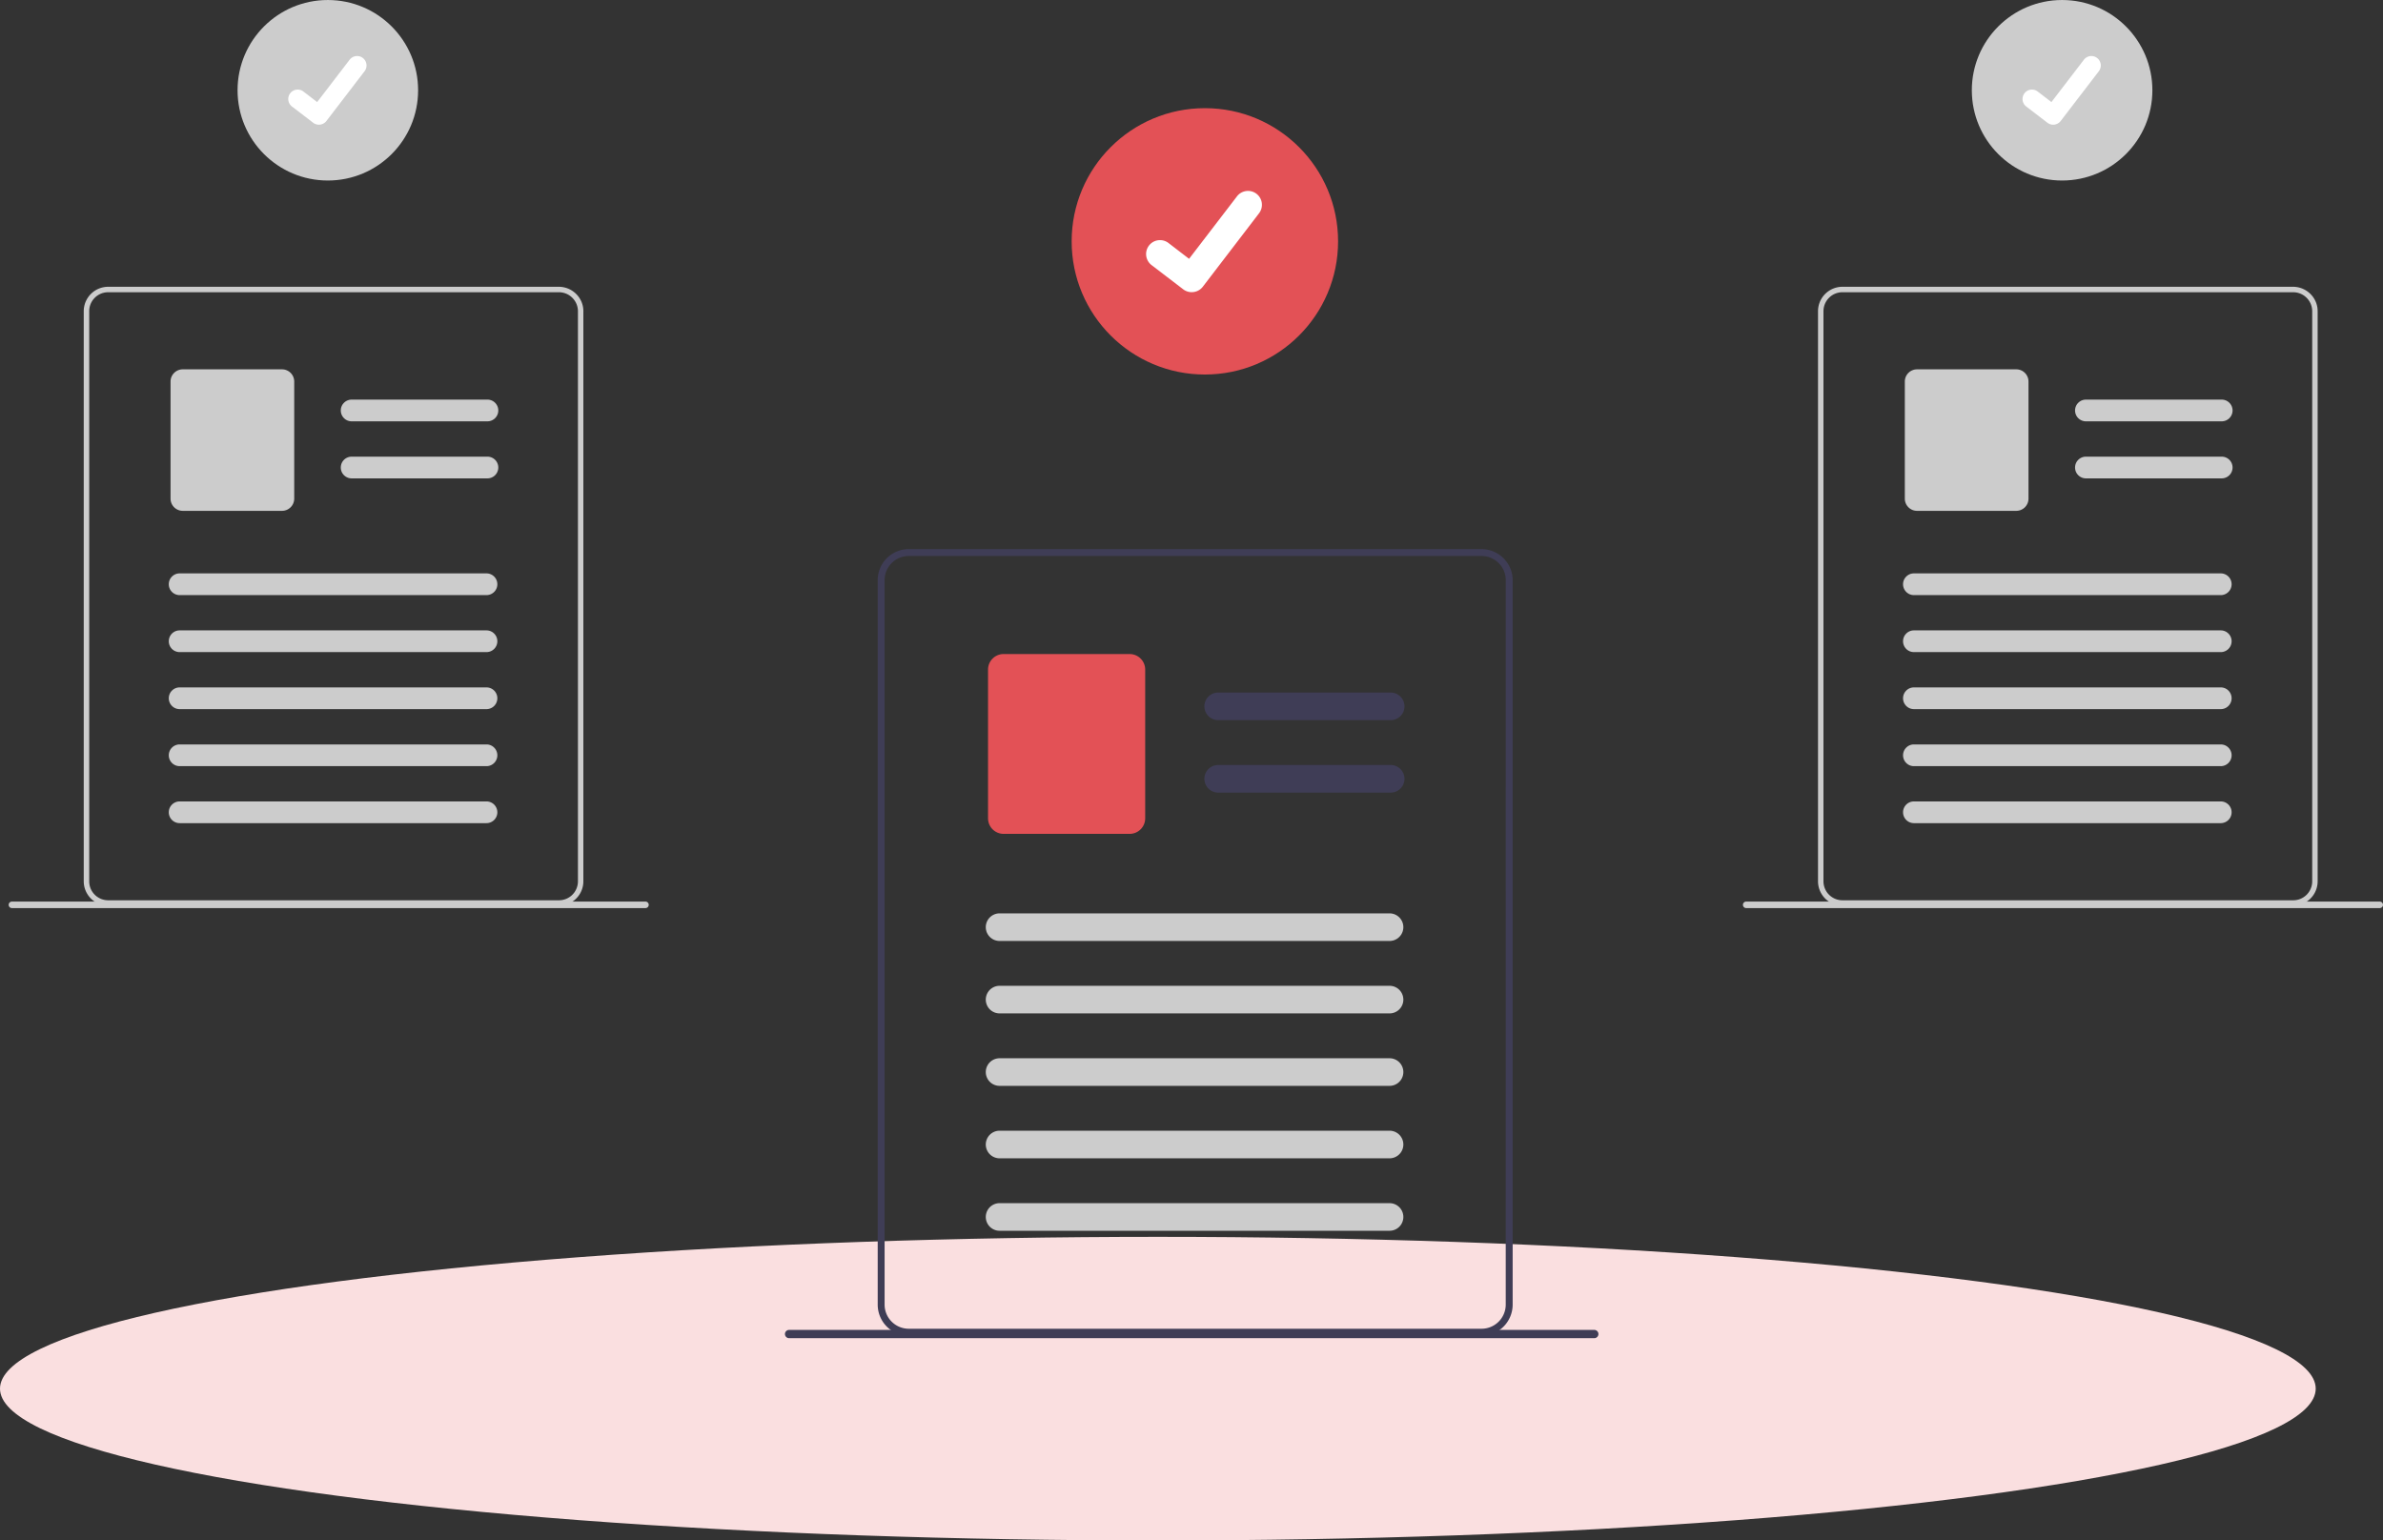 <svg xmlns="http://www.w3.org/2000/svg" width="188.317" height="121.765" viewBox="0 0 188.317 121.765">
  <rect x="0" y="0" width="188.317" height="121.765" fill="#333333" stroke="none"/>
  <g id="Group_11133" data-name="Group 11133" transform="translate(-899 -5535.235)">
    <ellipse id="Ellipse_467" data-name="Ellipse 467" cx="91.5" cy="12" rx="91.5" ry="12" transform="translate(899 5633)" fill="#fadfe0"/>
    <g id="undraw_reviewed_docs_re_9lmr" transform="translate(899.684 5518.68)">
      <path id="Path_336" data-name="Path 336" d="M442.451,423.706a2.48,2.48,0,0,0-2.268-1.517H394.916a2.455,2.455,0,0,0-2.454,2.454v57.268a2.455,2.455,0,0,0,2.454,2.454h45.269a2.457,2.457,0,0,0,2.454-2.454V424.643a2.41,2.41,0,0,0-.186-.937Zm-.359,58.2a1.911,1.911,0,0,1-1.909,1.909H394.916a1.909,1.909,0,0,1-1.909-1.908V424.643a1.912,1.912,0,0,1,1.909-1.909h45.269a1.919,1.919,0,0,1,1.772,1.2,2.122,2.122,0,0,1,.072.215,1.892,1.892,0,0,1,.065.493Z" transform="translate(-323.785 -362.231)" fill="#3f3d56"/>
      <path id="Path_337" data-name="Path 337" d="M486.3,459.12H472.669a1.091,1.091,0,0,1,0-2.182H486.3a1.091,1.091,0,0,1,0,2.182Z" transform="translate(-377.085 -385.641)" fill="#3f3d56"/>
      <path id="Path_338" data-name="Path 338" d="M486.3,476.67H472.669a1.091,1.091,0,0,1,0-2.182H486.3a1.091,1.091,0,0,1,0,2.182Z" transform="translate(-377.085 -397.464)" fill="#3f3d56"/>
      <path id="Path_339" data-name="Path 339" d="M430.375,461.823H420.41a1.229,1.229,0,0,1-1.227-1.227V448.836a1.229,1.229,0,0,1,1.227-1.227h9.965a1.229,1.229,0,0,1,1.227,1.227V460.6A1.229,1.229,0,0,1,430.375,461.823Z" transform="translate(-341.787 -379.356)" fill="#e35156"/>
      <path id="Path_340" data-name="Path 340" d="M450.544,512.606H419.729a1.091,1.091,0,0,1,0-2.182h30.816a1.091,1.091,0,1,1,0,2.182Z" transform="translate(-341.42 -421.673)" fill="#ccc"/>
      <path id="Path_341" data-name="Path 341" d="M450.544,530.156H419.729a1.091,1.091,0,0,1,0-2.182h30.816a1.091,1.091,0,1,1,0,2.182Z" transform="translate(-341.42 -433.497)" fill="#ccc"/>
      <path id="Path_342" data-name="Path 342" d="M450.544,547.706H419.729a1.091,1.091,0,0,1,0-2.182h30.816a1.091,1.091,0,1,1,0,2.182Z" transform="translate(-341.42 -445.32)" fill="#ccc"/>
      <path id="Path_343" data-name="Path 343" d="M450.544,565.256H419.729a1.091,1.091,0,1,1,0-2.182h30.816a1.091,1.091,0,1,1,0,2.182Z" transform="translate(-341.42 -457.143)" fill="#ccc"/>
      <path id="Path_344" data-name="Path 344" d="M450.544,582.806H419.729a1.091,1.091,0,1,1,0-2.182h30.816a1.091,1.091,0,1,1,0,2.182Z" transform="translate(-341.42 -468.966)" fill="#ccc"/>
      <circle id="Ellipse_44" data-name="Ellipse 44" cx="10.527" cy="10.527" r="10.527" transform="translate(84.004 25.105)" fill="#e35156"/>
      <path id="Path_395" data-name="Path 395" d="M461.12,343.419a1.092,1.092,0,0,1-.657-.218l-.012-.009-2.474-1.893a1.1,1.1,0,1,1,1.338-1.745l1.6,1.229,3.787-4.94a1.1,1.1,0,0,1,1.541-.2h0l-.023.033.024-.033a1.1,1.1,0,0,1,.2,1.541L462,342.989a1.1,1.1,0,0,1-.875.429Z" transform="translate(-367.632 -303.77)" fill="#fff"/>
      <circle id="Ellipse_46" data-name="Ellipse 46" cx="7.134" cy="7.134" r="7.134" transform="translate(18.089 16.556)" fill="#ccc"/>
      <path id="Path_408" data-name="Path 408" d="M252.128,308.18a.74.74,0,0,1-.445-.148l-.008-.006L250,306.742a.745.745,0,1,1,.906-1.183l1.086.833,2.566-3.347a.745.745,0,0,1,1.044-.138h0l-.016.022.016-.021a.746.746,0,0,1,.138,1.044l-3.018,3.937a.745.745,0,0,1-.593.291Z" transform="translate(-227.612 -281.769)" fill="#fff"/>
      <path id="Path_410" data-name="Path 410" d="M239.519,359.837a1.952,1.952,0,0,0-1.784-1.194H202.114a1.932,1.932,0,0,0-1.931,1.931v45.061a1.932,1.932,0,0,0,1.931,1.931h35.621a1.933,1.933,0,0,0,1.931-1.931V360.574A1.9,1.9,0,0,0,239.519,359.837Zm-.282,45.8a1.5,1.5,0,0,1-1.5,1.5H202.114a1.5,1.5,0,0,1-1.5-1.5h0V360.574a1.5,1.5,0,0,1,1.5-1.5h35.621a1.509,1.509,0,0,1,1.394.946,1.664,1.664,0,0,1,.056.169,1.487,1.487,0,0,1,.052.388Z" transform="translate(-194.249 -319.42)" fill="#ccc"/>
      <path id="Path_411" data-name="Path 411" d="M274.023,387.7H263.294a.858.858,0,1,1,0-1.717h10.729a.858.858,0,1,1,0,1.717Z" transform="translate(-236.188 -337.841)" fill="#ccc"/>
      <path id="Path_412" data-name="Path 412" d="M274.023,401.513H263.294a.858.858,0,1,1,0-1.717h10.729a.858.858,0,1,1,0,1.717Z" transform="translate(-236.188 -347.145)" fill="#ccc"/>
      <path id="Path_413" data-name="Path 413" d="M230.014,389.831h-7.841a.967.967,0,0,1-.966-.966v-9.253a.967.967,0,0,1,.966-.966h7.841a.967.967,0,0,1,.966.966v9.253A.967.967,0,0,1,230.014,389.831Z" transform="translate(-208.413 -332.897)" fill="#ccc"/>
      <path id="Path_414" data-name="Path 414" d="M245.885,429.789H221.638a.858.858,0,0,1,0-1.717h24.247a.858.858,0,0,1,0,1.717Z" transform="translate(-208.125 -366.194)" fill="#ccc"/>
      <path id="Path_415" data-name="Path 415" d="M245.885,443.6H221.638a.858.858,0,1,1,0-1.717h24.247a.858.858,0,0,1,0,1.717Z" transform="translate(-208.125 -375.5)" fill="#ccc"/>
      <path id="Path_416" data-name="Path 416" d="M245.885,457.408H221.638a.858.858,0,0,1,0-1.717h24.247a.858.858,0,0,1,0,1.717Z" transform="translate(-208.125 -384.801)" fill="#ccc"/>
      <path id="Path_417" data-name="Path 417" d="M245.885,471.221H221.638a.858.858,0,0,1,0-1.717h24.247a.858.858,0,0,1,0,1.717Z" transform="translate(-208.125 -394.106)" fill="#ccc"/>
      <path id="Path_418" data-name="Path 418" d="M245.885,485.027H221.638a.858.858,0,1,1,0-1.717h24.247a.858.858,0,0,1,0,1.717Z" transform="translate(-208.125 -403.407)" fill="#ccc"/>
      <path id="Path_419" data-name="Path 419" d="M182.256,508.087h50.067a.257.257,0,0,0,0-.514H182.256a.257.257,0,0,0,0,.514Z" transform="translate(-181.998 -419.753)" fill="#ccc"/>
      <circle id="Ellipse_46-2" data-name="Ellipse 46" cx="7.134" cy="7.134" r="7.134" transform="translate(155.14 16.556)" fill="#ccc"/>
      <path id="Path_408-2" data-name="Path 408" d="M672.128,308.18a.74.74,0,0,1-.445-.148l-.008-.006L670,306.742a.745.745,0,1,1,.906-1.183l1.086.833,2.566-3.347a.745.745,0,0,1,1.044-.138h0l-.016.022.016-.021a.746.746,0,0,1,.138,1.044l-3.018,3.937a.745.745,0,0,1-.593.291Z" transform="translate(-510.561 -281.769)" fill="#fff"/>
      <path id="Path_410-2" data-name="Path 410" d="M659.519,359.837a1.952,1.952,0,0,0-1.784-1.194H622.114a1.932,1.932,0,0,0-1.931,1.931v45.061a1.932,1.932,0,0,0,1.931,1.931h35.621a1.933,1.933,0,0,0,1.931-1.931V360.574A1.9,1.9,0,0,0,659.519,359.837Zm-.282,45.8a1.5,1.5,0,0,1-1.5,1.5H622.114a1.5,1.5,0,0,1-1.5-1.5h0V360.574a1.5,1.5,0,0,1,1.5-1.5h35.621a1.509,1.509,0,0,1,1.394.946,1.649,1.649,0,0,1,.056.169,1.487,1.487,0,0,1,.052.388Z" transform="translate(-477.198 -319.42)" fill="#ccc"/>
      <path id="Path_411-2" data-name="Path 411" d="M694.023,387.7H683.294a.858.858,0,0,1,0-1.717h10.729a.858.858,0,1,1,0,1.717Z" transform="translate(-519.137 -337.841)" fill="#ccc"/>
      <path id="Path_412-2" data-name="Path 412" d="M694.023,401.513H683.294a.858.858,0,0,1,0-1.717h10.729a.858.858,0,1,1,0,1.717Z" transform="translate(-519.137 -347.145)" fill="#ccc"/>
      <path id="Path_413-2" data-name="Path 413" d="M650.014,389.831h-7.841a.966.966,0,0,1-.966-.966v-9.253a.966.966,0,0,1,.966-.966h7.841a.967.967,0,0,1,.966.966v9.253A.966.966,0,0,1,650.014,389.831Z" transform="translate(-491.362 -332.897)" fill="#ccc"/>
      <path id="Path_414-2" data-name="Path 414" d="M665.885,429.789H641.638a.858.858,0,0,1,0-1.717h24.247a.858.858,0,1,1,0,1.717Z" transform="translate(-491.074 -366.194)" fill="#ccc"/>
      <path id="Path_415-2" data-name="Path 415" d="M665.885,443.6H641.638a.858.858,0,0,1,0-1.717h24.247a.858.858,0,1,1,0,1.717Z" transform="translate(-491.074 -375.5)" fill="#ccc"/>
      <path id="Path_416-2" data-name="Path 416" d="M665.885,457.408H641.638a.858.858,0,0,1,0-1.717h24.247a.858.858,0,1,1,0,1.717Z" transform="translate(-491.074 -384.801)" fill="#ccc"/>
      <path id="Path_417-2" data-name="Path 417" d="M665.885,471.221H641.638a.858.858,0,0,1,0-1.717h24.247a.858.858,0,1,1,0,1.717Z" transform="translate(-491.074 -394.106)" fill="#ccc"/>
      <path id="Path_418-2" data-name="Path 418" d="M665.885,485.027H641.638a.858.858,0,0,1,0-1.717h24.247a.858.858,0,1,1,0,1.717Z" transform="translate(-491.074 -403.407)" fill="#ccc"/>
      <path id="Path_419-2" data-name="Path 419" d="M602.256,508.087h50.067a.257.257,0,0,0,0-.514H602.256a.257.257,0,0,0,0,.514Z" transform="translate(-464.947 -419.753)" fill="#ccc"/>
      <path id="Path_420" data-name="Path 420" d="M370.328,611.981h63.631a.326.326,0,1,0,0-.653H370.328a.326.326,0,1,0,0,.653Z" transform="translate(-308.654 -489.651)" fill="#3f3d56"/>
    </g>
  </g>
</svg>
